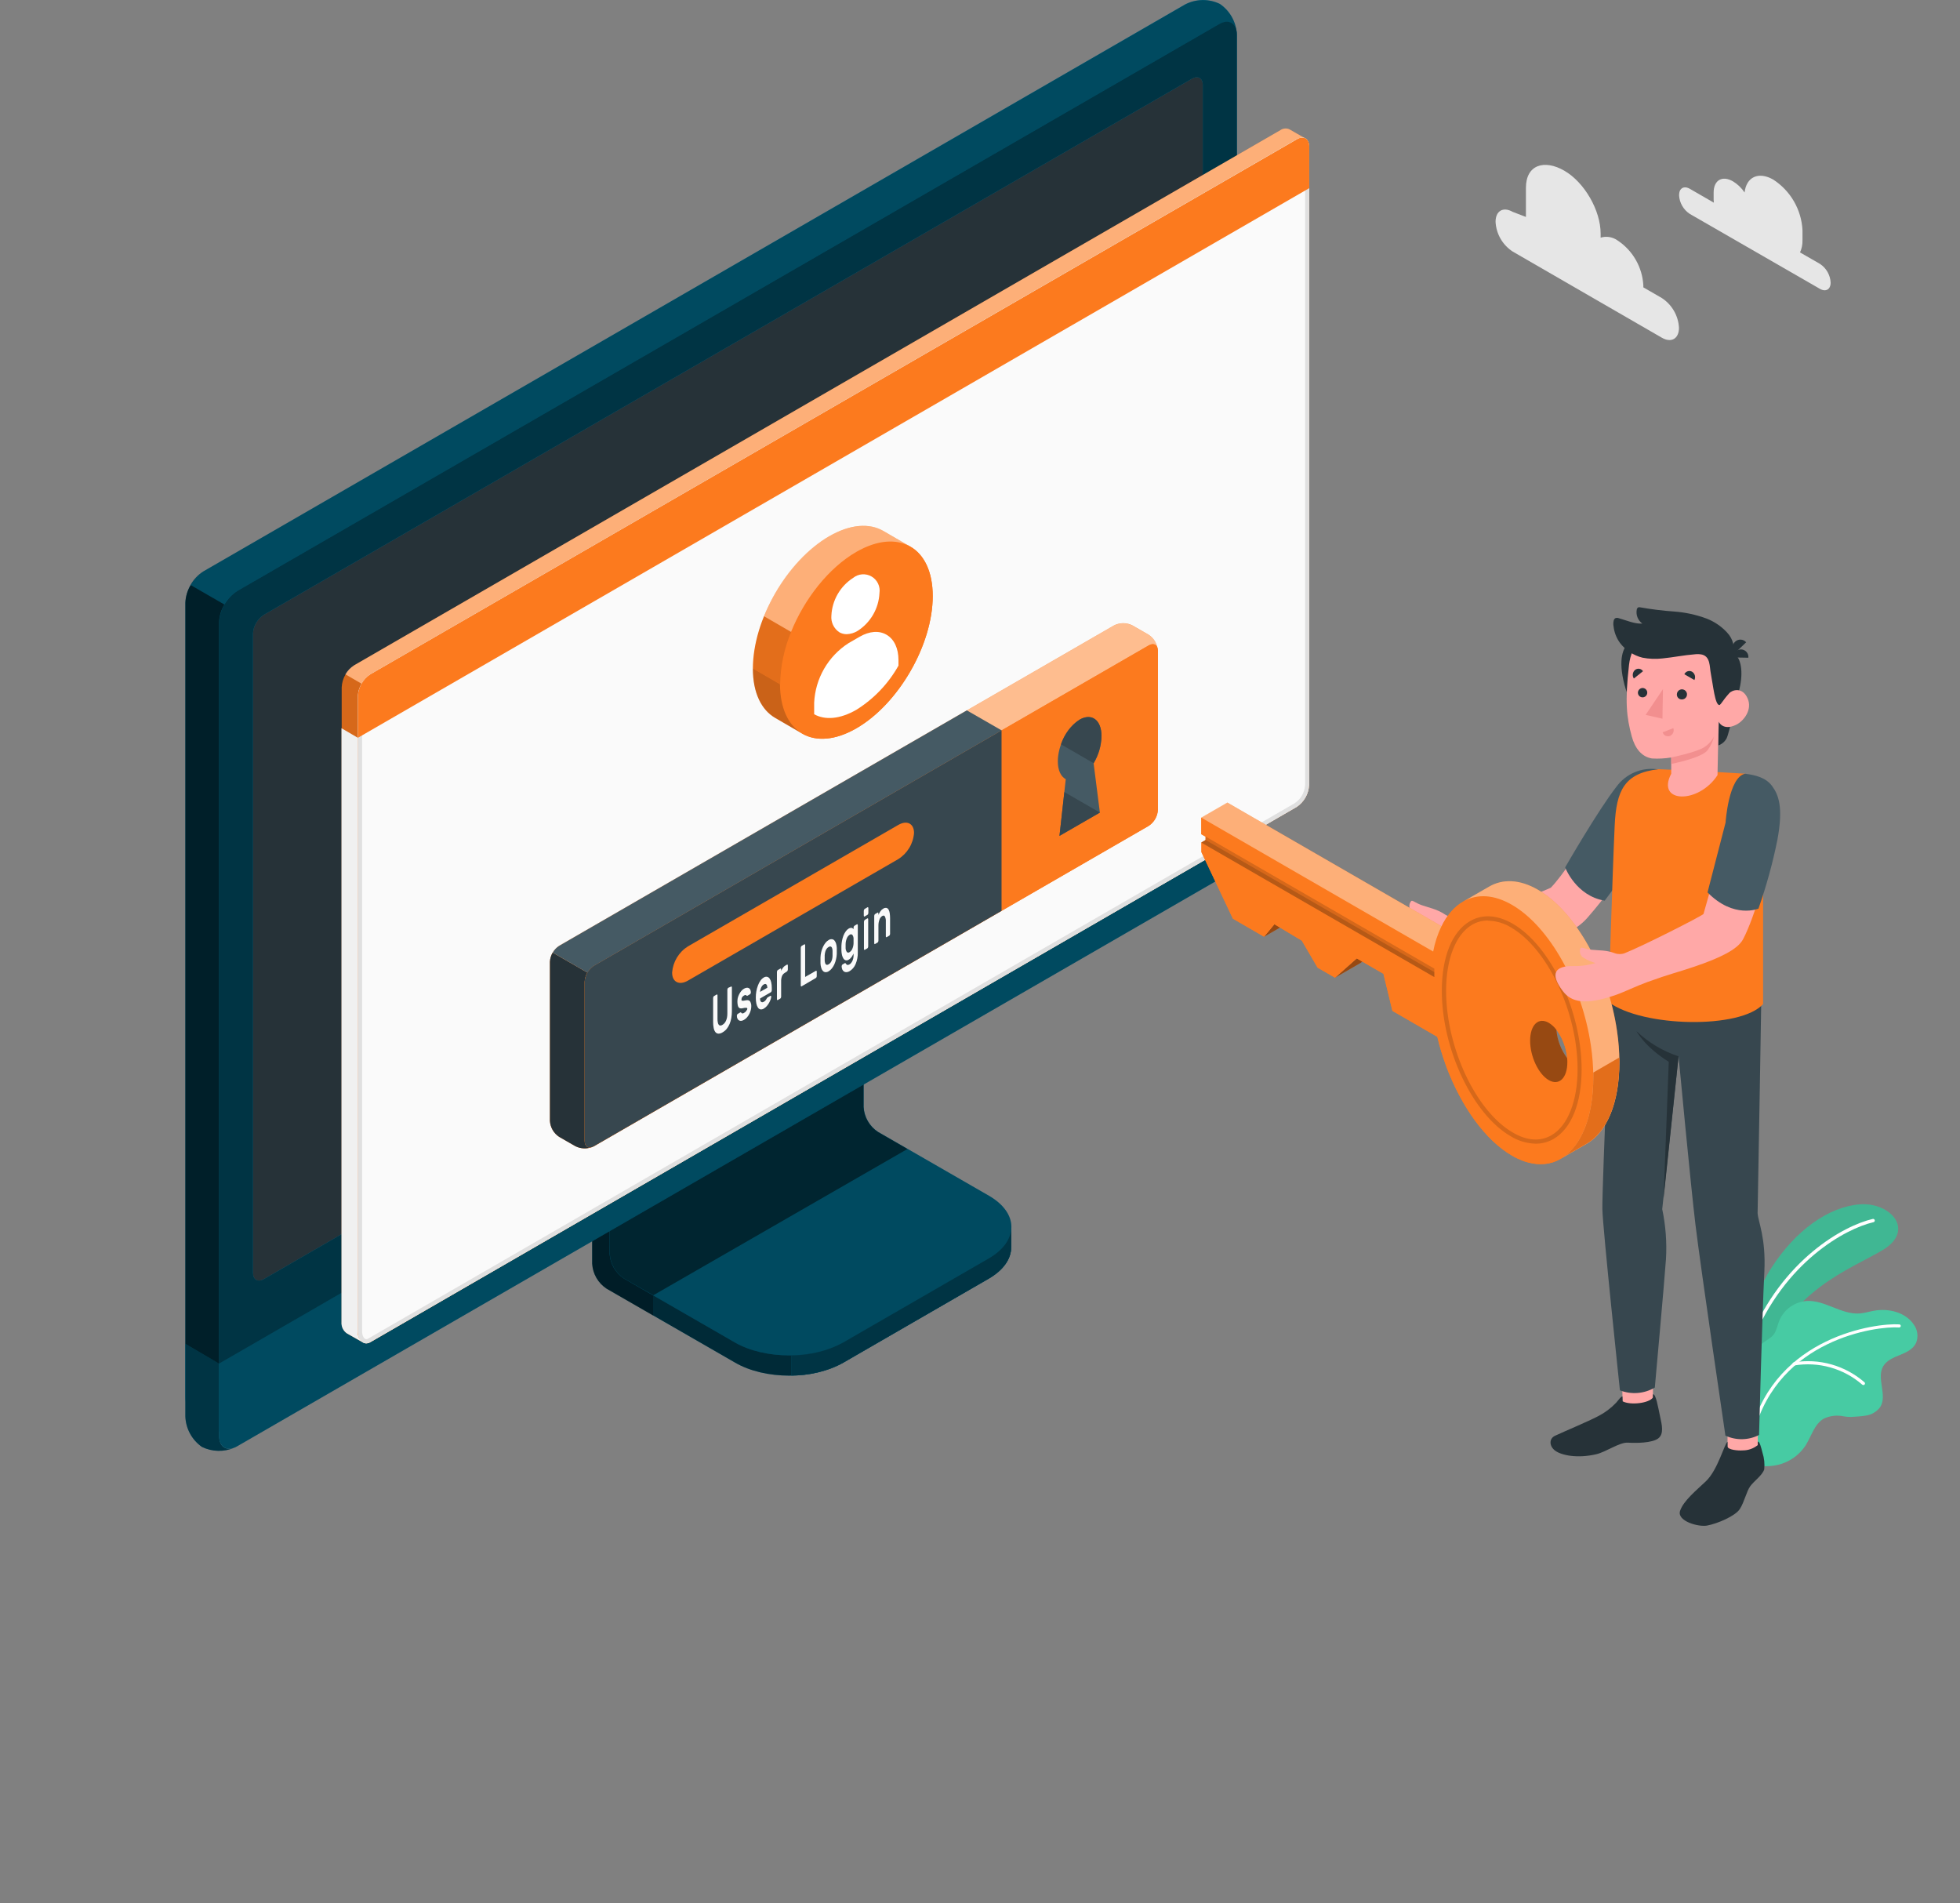 <svg width="550" height="534" viewBox="0 0 550 534" fill="none" xmlns="http://www.w3.org/2000/svg">
<rect x="0" y="0" width="550" height="534" fill="#808080" stroke="none"/>
<path d="M236.658 382.333L277.439 358.756C281.641 356.329 283.742 353.154 283.742 349.967C283.742 346.781 283.742 344.295 283.742 344.295L241.444 320.438C240.262 319.674 239.278 318.641 238.572 317.424C237.866 316.207 237.458 314.84 237.382 313.435V263.141L166.184 304.296V354.566C166.266 355.97 166.676 357.335 167.381 358.551C168.087 359.767 169.068 360.801 170.245 361.569L206.241 382.298C214.622 387.189 228.254 387.189 236.658 382.333Z" fill="#006989"/>
<g opacity="0.6">
<path d="M236.658 382.333L277.439 358.756C281.641 356.329 283.742 353.154 283.742 349.967C283.742 346.781 283.742 344.295 283.742 344.295L241.444 320.438C240.262 319.674 239.278 318.641 238.572 317.424C237.866 316.207 237.458 314.84 237.382 313.435V263.141L166.184 304.296V354.566C166.266 355.97 166.676 357.335 167.381 358.551C168.087 359.767 169.068 360.801 170.245 361.569L206.241 382.298C214.622 387.189 228.254 387.189 236.658 382.333Z" fill="black"/>
</g>
<path opacity="0.3" d="M183.259 363.472V369.121L170.21 361.593C169.033 360.825 168.053 359.791 167.349 358.575C166.645 357.358 166.238 355.993 166.16 354.589V304.296L179.723 296.464C180.003 299.907 180.306 303.467 180.598 306.968L171.062 312.454V351.73C171.138 353.135 171.545 354.502 172.251 355.72C172.957 356.937 173.942 357.97 175.124 358.733L183.259 363.472Z" fill="black"/>
<path d="M171.062 351.742C171.143 353.146 171.552 354.511 172.258 355.728C172.963 356.944 173.945 357.978 175.124 358.745L206.195 376.649C214.598 381.493 228.231 381.505 236.647 376.649L277.498 353.072C285.913 348.217 285.913 340.35 277.498 335.494L246.404 317.59C245.228 316.821 244.249 315.787 243.545 314.57C242.842 313.354 242.434 311.99 242.354 310.587V271.299L171.156 312.454L171.062 351.742Z" fill="#006989"/>
<path opacity="0.3" d="M171.062 351.742C171.143 353.146 171.552 354.511 172.258 355.728C172.963 356.944 173.945 357.978 175.124 358.745L206.195 376.649C214.598 381.493 228.231 381.505 236.647 376.649L277.498 353.072C285.913 348.217 285.913 340.35 277.498 335.494L246.404 317.59C245.228 316.821 244.249 315.787 243.545 314.57C242.842 313.354 242.434 311.99 242.354 310.587V271.299L171.156 312.454L171.062 351.742Z" fill="black"/>
<path opacity="0.5" d="M254.633 322.387L246.357 317.613C245.181 316.844 244.202 315.81 243.498 314.594C242.795 313.377 242.387 312.013 242.307 310.61V271.299L171.109 312.454V351.742C171.189 353.146 171.599 354.511 172.304 355.728C173.01 356.944 173.992 357.978 175.171 358.745L183.341 363.413L254.633 322.387Z" fill="black"/>
<path d="M283.753 344.307V349.979C283.753 353.166 281.641 356.329 277.451 358.768L236.599 382.333C232.129 384.72 227.136 385.959 222.068 385.94V380.291C227.136 380.31 232.129 379.071 236.599 376.684L277.451 353.095C281.641 350.679 283.753 347.493 283.753 344.307Z" fill="#006989"/>
<path opacity="0.5" d="M283.753 344.307V349.979C283.753 353.166 281.641 356.329 277.451 358.768L236.599 382.333C232.129 384.72 227.136 385.959 222.068 385.94V380.291C227.136 380.31 232.129 379.071 236.599 376.684L277.451 353.095C281.641 350.679 283.753 347.493 283.753 344.307Z" fill="black"/>
<path d="M56.678 400.565C58.218 401.308 59.91 401.68 61.619 401.649C63.328 401.619 65.006 401.187 66.518 400.39L341.973 241.361C343.45 240.398 344.679 239.1 345.561 237.573C346.444 236.046 346.954 234.333 347.05 232.572V9.734C346.998 8.021 346.541 6.344 345.717 4.841C344.894 3.338 343.727 2.051 342.312 1.085C340.774 0.34 339.083 -0.03 337.375 0.002C335.668 0.034 333.992 0.469 332.484 1.271L57.029 160.347C55.557 161.316 54.335 162.62 53.463 164.151C52.59 165.683 52.093 167.399 52.01 169.159V391.963C52.062 393.662 52.511 395.325 53.322 396.818C54.133 398.312 55.282 399.595 56.678 400.565Z" fill="#006989"/>
<path d="M66.553 400.378L342.008 241.349C343.487 240.388 344.718 239.091 345.6 237.564C346.482 236.036 346.991 234.322 347.085 232.561V9.734C347.085 6.5 344.809 5.182 342.008 6.804L66.553 165.833C65.075 166.795 63.845 168.093 62.963 169.62C62.081 171.147 61.571 172.861 61.476 174.622V397.448C61.476 400.682 63.752 402 66.553 400.378Z" fill="#006989"/>
<path opacity="0.5" d="M66.553 400.378L342.008 241.349C343.487 240.388 344.718 239.091 345.6 237.564C346.482 236.036 346.991 234.322 347.085 232.561V9.734C347.085 6.5 344.809 5.182 342.008 6.804L66.553 165.833C65.075 166.795 63.845 168.093 62.963 169.62C62.081 171.147 61.571 172.861 61.476 174.622V397.448C61.476 400.682 63.752 402 66.553 400.378Z" fill="black"/>
<path d="M65.806 406.167C64.361 406.798 62.797 407.108 61.222 407.075C59.646 407.043 58.096 406.67 56.678 405.981C55.279 405.009 54.128 403.722 53.317 402.224C52.506 400.726 52.058 399.058 52.01 397.355V377.069L61.522 382.579V402.864C61.464 405.817 63.343 407.159 65.806 406.167Z" fill="#006989"/>
<path opacity="0.5" d="M65.806 406.167C64.361 406.798 62.797 407.108 61.222 407.075C59.646 407.043 58.096 406.67 56.678 405.981C55.279 405.009 54.128 403.722 53.317 402.224C52.506 400.726 52.058 399.058 52.01 397.355V377.069L61.522 382.579V402.864C61.464 405.817 63.343 407.159 65.806 406.167Z" fill="black"/>
<path d="M61.464 382.579V402.864C61.464 406.097 63.798 407.404 66.541 405.794L341.996 246.765C343.467 245.806 344.693 244.516 345.574 242.998C346.456 241.479 346.97 239.776 347.074 238.023V217.644L61.464 382.579Z" fill="#006989"/>
<path opacity="0.3" d="M61.476 382.532V402.864C61.476 406.097 63.81 407.404 66.553 405.794L342.008 246.765C343.477 245.805 344.7 244.514 345.58 242.996C346.459 241.478 346.971 239.775 347.074 238.023V217.644L61.476 382.532Z" fill="black"/>
<path d="M70.988 357.076V177.785C71.043 176.728 71.346 175.7 71.873 174.783C72.401 173.866 73.137 173.087 74.023 172.509L334.468 22.094C336.149 21.125 337.515 21.907 337.515 23.845V203.229C337.458 204.286 337.153 205.315 336.623 206.232C336.094 207.149 335.355 207.927 334.468 208.505L74.035 358.885C72.354 359.853 70.988 359.06 70.988 357.076Z" fill="#006989"/>
<path d="M70.988 357.076V177.785C71.043 176.728 71.346 175.7 71.873 174.783C72.401 173.866 73.137 173.087 74.023 172.509L334.468 22.094C336.149 21.125 337.515 21.907 337.515 23.845V203.229C337.458 204.286 337.153 205.315 336.623 206.232C336.094 207.149 335.355 207.927 334.468 208.505L74.035 358.885C72.354 359.853 70.988 359.06 70.988 357.076Z" fill="#263238"/>
<path d="M204.268 306.572C202.882 307.473 201.728 308.69 200.901 310.121C200.073 311.553 199.595 313.16 199.506 314.812C199.506 317.847 201.642 319.084 204.268 317.566C205.656 316.664 206.811 315.445 207.639 314.011C208.466 312.577 208.943 310.968 209.031 309.314C209.031 306.28 206.895 305.054 204.268 306.572Z" fill="#006989"/>
<path opacity="0.7" d="M62.97 169.603C62.065 171.123 61.548 172.843 61.464 174.61V382.579L52.01 377.069V169.159C52.071 167.386 52.585 165.658 53.504 164.14L62.97 169.603Z" fill="black"/>
<path opacity="0.3" d="M347.027 8.893C346.665 6.279 344.552 5.392 341.996 6.804L66.541 165.833C65.048 166.767 63.815 168.064 62.958 169.603L53.434 164.105C54.296 162.567 55.533 161.27 57.029 160.335L332.484 1.318C333.994 0.516 335.672 0.081 337.381 0.049C339.091 0.016 340.784 0.387 342.323 1.131C343.617 2.013 344.707 3.162 345.518 4.501C346.33 5.84 346.844 7.338 347.027 8.893Z" fill="black"/>
<path d="M361.885 36.322C361.476 36.117 361.018 36.027 360.562 36.062C360.105 36.097 359.667 36.255 359.294 36.52L99.385 186.667C98.36 187.345 97.508 188.256 96.9 189.324C96.292 190.393 95.944 191.59 95.884 192.818V371.012C95.847 371.613 95.967 372.214 96.231 372.756C96.494 373.298 96.894 373.762 97.389 374.105C97.961 374.42 101.019 376.194 101.93 376.684C102.252 376.848 102.612 376.924 102.973 376.903C103.334 376.883 103.683 376.767 103.984 376.568L363.834 226.421C364.86 225.743 365.711 224.832 366.319 223.764C366.928 222.695 367.276 221.498 367.336 220.27V41.154C367.388 40.702 367.313 40.243 367.119 39.831C366.925 39.419 366.62 39.068 366.238 38.82C365.655 38.435 362.538 36.707 361.885 36.322Z" fill="#FC7A1E"/>
<path d="M103.926 189.188L363.846 39.1C365.807 37.933 367.347 38.89 367.347 41.154V220.27C367.288 221.498 366.939 222.695 366.331 223.764C365.723 224.832 364.871 225.743 363.846 226.421L103.926 376.568C101.965 377.735 100.424 375.856 100.424 373.591V195.339C100.486 194.111 100.835 192.915 101.443 191.847C102.051 190.778 102.902 189.868 103.926 189.188Z" fill="#FAFAFA"/>
<path d="M365.433 39.777C366.122 39.777 366.227 40.641 366.227 41.154V220.27C366.164 221.298 365.862 222.298 365.346 223.19C364.829 224.081 364.112 224.84 363.251 225.406L103.366 375.552C103.191 375.665 102.99 375.73 102.782 375.739C102.128 375.739 101.615 374.735 101.615 373.591V195.339C101.671 194.311 101.964 193.31 102.47 192.413C102.976 191.516 103.682 190.748 104.533 190.168L364.429 40.104C364.73 39.91 365.076 39.797 365.433 39.777ZM365.433 38.61C364.871 38.634 364.324 38.803 363.846 39.1L103.926 189.188C102.902 189.868 102.051 190.778 101.443 191.847C100.835 192.915 100.486 194.111 100.424 195.339V373.591C100.424 375.389 101.428 376.906 102.759 376.906C103.171 376.898 103.574 376.781 103.926 376.568L363.834 226.421C364.86 225.743 365.711 224.832 366.319 223.764C366.928 222.695 367.276 221.498 367.336 220.27V41.154C367.336 39.543 366.542 38.61 365.375 38.61H365.433Z" fill="#E0E0E0"/>
<path d="M97.32 374.105C97.705 374.303 100.471 375.879 101.685 376.579C101.249 376.218 100.904 375.759 100.677 375.24C100.45 374.722 100.347 374.157 100.378 373.591V206.976L95.826 204.315V371.012C95.788 371.612 95.906 372.212 96.167 372.754C96.429 373.296 96.826 373.761 97.32 374.105Z" fill="#F0F0F0"/>
<path d="M367.394 41.119C367.394 38.878 365.795 37.968 363.893 39.1L103.926 189.188C102.902 189.868 102.051 190.778 101.443 191.847C100.835 192.915 100.486 194.111 100.424 195.339V207.011L367.394 52.791V41.119Z" fill="#FC7A1E"/>
<g opacity="0.4">
<path d="M363.846 39.1L103.926 189.176C102.883 189.834 102.023 190.746 101.428 191.826L96.911 189.2C97.505 188.157 98.357 187.285 99.386 186.667L359.294 36.52C359.666 36.253 360.104 36.093 360.56 36.056C361.017 36.019 361.475 36.107 361.885 36.31C362.515 36.707 365.468 38.376 366.227 38.785C365.834 38.639 365.412 38.592 364.997 38.647C364.582 38.702 364.187 38.857 363.846 39.1Z" fill="white"/>
</g>
<path opacity="0.15" d="M95.826 204.326V192.76C95.874 191.499 96.248 190.272 96.911 189.2L101.44 191.814C100.786 192.868 100.42 194.076 100.378 195.316V206.988L95.826 204.326Z" fill="black"/>
<path d="M312.584 175.485L156.916 265.358C156.159 265.85 155.529 266.513 155.077 267.293C154.624 268.074 154.363 268.951 154.313 269.852V314.485C154.363 315.386 154.624 316.263 155.077 317.044C155.529 317.825 156.159 318.488 156.916 318.979L161.457 321.593C162.264 322.001 163.155 322.214 164.059 322.214C164.964 322.214 165.855 322.001 166.662 321.593L322.306 231.72C323.063 231.226 323.694 230.561 324.146 229.778C324.598 228.996 324.859 228.117 324.909 227.215V182.57C324.86 181.669 324.598 180.792 324.146 180.011C323.693 179.231 323.063 178.568 322.306 178.076L317.754 175.462C316.951 175.06 316.064 174.853 315.166 174.857C314.268 174.861 313.383 175.076 312.584 175.485Z" fill="#FC7A1E"/>
<path opacity="0.5" d="M324.909 182.173C324.722 180.831 323.636 180.341 322.329 181.099L166.662 270.973C165.894 271.45 165.263 272.117 164.829 272.91L155.083 267.284C155.52 266.504 156.146 265.845 156.904 265.37L312.583 175.497C313.388 175.088 314.278 174.875 315.18 174.875C316.083 174.875 316.973 175.088 317.777 175.497L322.329 178.111C323.023 178.566 323.612 179.164 324.057 179.864C324.502 180.565 324.792 181.352 324.909 182.173Z" fill="white"/>
<path d="M166.219 321.815C165.457 322.115 164.64 322.252 163.821 322.216C163.003 322.179 162.201 321.971 161.468 321.605L156.916 318.99C156.161 318.498 155.531 317.834 155.079 317.054C154.627 316.273 154.365 315.397 154.313 314.497V269.864C154.349 268.953 154.614 268.065 155.084 267.284L164.83 272.91C164.356 273.681 164.091 274.562 164.059 275.466V320.111C164.059 321.593 164.993 322.282 166.219 321.815Z" fill="#263238"/>
<path d="M166.662 270.973L322.329 181.099C323.765 180.271 324.932 180.936 324.932 182.593V227.238C324.883 228.141 324.621 229.019 324.169 229.802C323.717 230.585 323.086 231.25 322.329 231.743L166.685 321.617C165.25 322.445 164.083 321.768 164.083 320.111V275.478C164.129 274.577 164.387 273.7 164.835 272.918C165.283 272.135 165.909 271.469 166.662 270.973Z" fill="#FC7A1E"/>
<path d="M271.312 199.319L156.928 265.37C156.17 265.845 155.544 266.504 155.107 267.284L164.853 272.91C165.286 272.117 165.918 271.449 166.685 270.972L281.069 204.933L271.312 199.319Z" fill="#455A64"/>
<path d="M281.046 204.933L166.662 270.972C165.905 271.466 165.274 272.131 164.822 272.914C164.37 273.697 164.109 274.575 164.059 275.478V320.099C164.059 321.757 165.226 322.434 166.662 321.605L281.046 255.566V204.933Z" fill="#37474F"/>
<path d="M193.04 265.533L252.065 231.463C254.504 230.051 256.488 231.055 256.488 233.704C256.379 235.192 255.921 236.634 255.15 237.911C254.379 239.189 253.318 240.267 252.053 241.058L193.04 275.139C190.601 276.552 188.605 275.548 188.605 272.898C188.715 271.409 189.174 269.966 189.944 268.687C190.715 267.408 191.775 266.327 193.04 265.533Z" fill="#FC7A1E"/>
<path d="M205.132 276.82C205.143 276.808 205.157 276.798 205.172 276.791C205.187 276.784 205.203 276.781 205.22 276.781C205.236 276.781 205.253 276.784 205.268 276.791C205.283 276.798 205.296 276.808 205.307 276.82C205.359 276.899 205.384 276.994 205.377 277.089V283.73C205.378 284.371 205.323 285.012 205.214 285.644C205.117 286.222 204.953 286.786 204.724 287.325C204.514 287.818 204.24 288.282 203.907 288.702C203.578 289.092 203.183 289.42 202.739 289.671C202.392 289.897 201.987 290.019 201.572 290.021C201.414 290.008 201.26 289.964 201.119 289.889C200.979 289.815 200.855 289.713 200.755 289.589C200.499 289.246 200.331 288.845 200.265 288.422C200.153 287.857 200.102 287.282 200.113 286.706V280.053C200.113 279.937 200.137 279.821 200.183 279.715C200.212 279.618 200.274 279.536 200.358 279.481L201.094 279.049C201.117 279.027 201.149 279.015 201.181 279.015C201.214 279.015 201.245 279.027 201.269 279.049C201.323 279.128 201.347 279.223 201.339 279.318V285.877C201.33 286.238 201.365 286.599 201.444 286.951C201.476 287.177 201.573 287.388 201.724 287.558C201.776 287.621 201.843 287.67 201.918 287.703C201.993 287.735 202.074 287.75 202.156 287.745C202.355 287.732 202.548 287.667 202.716 287.558C202.924 287.434 203.112 287.281 203.276 287.103C203.458 286.893 203.608 286.657 203.72 286.403C203.851 286.103 203.949 285.79 204.012 285.469C204.08 285.084 204.111 284.693 204.105 284.302V277.73C204.109 277.613 204.136 277.498 204.187 277.392C204.215 277.296 204.277 277.213 204.362 277.159L205.132 276.82Z" fill="#FAFAFA"/>
<path d="M209.708 283.1C209.714 283.014 209.693 282.928 209.649 282.854C209.621 282.824 209.587 282.801 209.548 282.787C209.51 282.772 209.468 282.768 209.427 282.773C209.284 282.753 209.139 282.753 208.996 282.773L208.319 282.901C208.1 282.955 207.872 282.955 207.653 282.901C207.482 282.846 207.334 282.735 207.233 282.586C207.119 282.396 207.044 282.186 207.011 281.967C206.897 281.342 206.897 280.702 207.011 280.077C207.099 279.718 207.224 279.37 207.385 279.038C207.545 278.706 207.74 278.393 207.968 278.104C208.189 277.828 208.458 277.595 208.762 277.415C209.008 277.266 209.282 277.17 209.567 277.135C209.775 277.114 209.983 277.159 210.163 277.264C210.334 277.368 210.469 277.523 210.548 277.707C210.642 277.925 210.694 278.159 210.7 278.396C210.712 278.513 210.687 278.631 210.63 278.734C210.601 278.831 210.539 278.913 210.455 278.968L209.754 279.376C209.722 279.395 209.686 279.404 209.649 279.404C209.612 279.404 209.576 279.395 209.544 279.376L209.392 279.259C209.332 279.212 209.259 279.183 209.182 279.178C209.032 279.195 208.888 279.247 208.762 279.33C208.579 279.44 208.417 279.582 208.284 279.75C208.142 279.933 208.068 280.16 208.074 280.392C208.057 280.48 208.057 280.571 208.074 280.66C208.096 280.693 208.125 280.721 208.16 280.741C208.194 280.761 208.232 280.773 208.272 280.777C208.399 280.798 208.53 280.798 208.657 280.777L209.311 280.66C209.859 280.555 210.233 280.66 210.478 280.964C210.735 281.396 210.854 281.897 210.816 282.399C210.813 282.746 210.766 283.091 210.676 283.426C210.584 283.79 210.451 284.143 210.279 284.477C210.108 284.822 209.892 285.144 209.638 285.434C209.396 285.718 209.108 285.958 208.785 286.146C208.529 286.31 208.237 286.41 207.933 286.438C207.714 286.445 207.498 286.384 207.315 286.263C207.135 286.139 206.996 285.964 206.918 285.761C206.824 285.539 206.776 285.301 206.778 285.06C206.767 284.939 206.791 284.818 206.848 284.71C206.877 284.614 206.939 284.531 207.023 284.477L207.723 284.068C207.817 284.068 207.887 284.01 207.933 284.068L208.085 284.232C208.116 284.266 208.154 284.295 208.196 284.315C208.238 284.335 208.284 284.346 208.33 284.348C208.495 284.349 208.655 284.296 208.785 284.197C208.996 284.077 209.186 283.923 209.346 283.741C209.425 283.645 209.492 283.539 209.544 283.426C209.627 283.334 209.683 283.221 209.708 283.1Z" fill="#FAFAFA"/>
<path d="M212.089 279.936C212.087 279.33 212.137 278.725 212.24 278.127C212.338 277.565 212.49 277.014 212.696 276.482C212.867 276.005 213.103 275.553 213.396 275.139C213.641 274.784 213.959 274.485 214.33 274.264C214.6 274.082 214.93 274.011 215.252 274.066C215.537 274.132 215.787 274.302 215.952 274.544C216.172 274.861 216.326 275.218 216.407 275.595C216.519 276.085 216.574 276.586 216.571 277.089V277.812C216.574 277.934 216.546 278.055 216.489 278.162C216.46 278.259 216.398 278.341 216.314 278.396L213.279 280.158C213.272 280.364 213.3 280.569 213.361 280.765C213.406 280.897 213.487 281.014 213.594 281.104C213.69 281.18 213.811 281.217 213.933 281.209C214.074 281.192 214.209 281.144 214.33 281.069C214.506 280.973 214.664 280.846 214.797 280.695C214.916 280.561 215.018 280.412 215.1 280.252C215.15 280.159 215.204 280.07 215.263 279.983C215.314 279.924 215.373 279.873 215.439 279.831L216.162 279.411C216.187 279.391 216.218 279.381 216.25 279.381C216.282 279.381 216.312 279.391 216.337 279.411C216.368 279.448 216.39 279.491 216.402 279.538C216.414 279.584 216.416 279.633 216.407 279.68C216.395 279.907 216.347 280.132 216.267 280.345C216.167 280.669 216.034 280.982 215.87 281.279C215.688 281.62 215.469 281.941 215.217 282.236C214.966 282.537 214.666 282.793 214.33 282.994C214.054 283.175 213.724 283.254 213.396 283.216C213.109 283.147 212.859 282.972 212.696 282.726C212.466 282.372 212.311 281.975 212.24 281.559C212.134 281.025 212.084 280.481 212.089 279.936ZM214.33 276.213C214.15 276.31 213.995 276.445 213.875 276.61C213.745 276.773 213.639 276.954 213.559 277.147C213.478 277.34 213.411 277.539 213.361 277.742C213.32 277.927 213.293 278.114 213.279 278.302L215.334 277.135C215.322 276.974 215.298 276.814 215.263 276.657C215.246 276.516 215.189 276.382 215.1 276.271C215.065 276.221 215.02 276.178 214.968 276.146C214.916 276.114 214.857 276.093 214.797 276.085C214.631 276.071 214.465 276.116 214.33 276.213Z" fill="#FAFAFA"/>
<path d="M220.236 272.957C219.882 273.159 219.604 273.47 219.442 273.844C219.261 274.336 219.177 274.86 219.197 275.384V279.598C219.199 279.718 219.175 279.838 219.127 279.948C219.098 280.044 219.036 280.127 218.952 280.182L218.263 280.578C218.252 280.591 218.239 280.601 218.224 280.608C218.209 280.614 218.192 280.618 218.176 280.618C218.159 280.618 218.143 280.614 218.128 280.608C218.113 280.601 218.099 280.591 218.088 280.578C218.036 280.499 218.011 280.405 218.018 280.31V272.758C218.019 272.638 218.043 272.519 218.088 272.408C218.121 272.314 218.182 272.232 218.263 272.175L218.952 271.778C218.976 271.756 219.007 271.743 219.039 271.743C219.072 271.743 219.103 271.756 219.127 271.778C219.181 271.852 219.206 271.943 219.197 272.035V272.408C219.336 272.095 219.508 271.798 219.711 271.521C219.895 271.265 220.134 271.054 220.411 270.902L220.831 270.657C220.853 270.636 220.882 270.624 220.913 270.624C220.943 270.624 220.973 270.636 220.995 270.657C221.051 270.735 221.08 270.83 221.076 270.926V271.988C221.074 272.109 221.046 272.229 220.995 272.338C220.965 272.431 220.908 272.512 220.831 272.572L220.236 272.957Z" fill="#FAFAFA"/>
<path d="M228.943 272.396C228.954 272.384 228.968 272.374 228.983 272.367C228.998 272.36 229.014 272.357 229.031 272.357C229.047 272.357 229.064 272.36 229.079 272.367C229.094 272.374 229.107 272.384 229.118 272.396C229.17 272.476 229.195 272.57 229.188 272.665V273.832C229.188 273.952 229.164 274.071 229.118 274.182C229.078 274.269 229.018 274.345 228.943 274.404L224.951 276.738C224.928 276.761 224.896 276.773 224.864 276.773C224.831 276.773 224.8 276.761 224.776 276.738C224.724 276.663 224.699 276.573 224.706 276.482V265.977C224.707 265.857 224.731 265.738 224.776 265.627C224.809 265.536 224.87 265.458 224.951 265.405L225.687 264.973C225.71 264.951 225.742 264.939 225.774 264.939C225.807 264.939 225.838 264.951 225.862 264.973C225.914 265.048 225.939 265.139 225.932 265.23V274.112L228.943 272.396Z" fill="#FAFAFA"/>
<path d="M232.526 263.759C232.789 263.577 233.106 263.491 233.425 263.514C233.698 263.536 233.953 263.661 234.137 263.864C234.354 264.114 234.514 264.409 234.604 264.728C234.728 265.141 234.799 265.569 234.814 266C234.814 266.094 234.814 266.222 234.814 266.374V267.273C234.814 267.413 234.814 267.541 234.814 267.646C234.791 268.153 234.72 268.657 234.604 269.152C234.496 269.633 234.339 270.102 234.137 270.552C233.952 270.971 233.712 271.363 233.425 271.72C233.179 272.042 232.874 272.315 232.526 272.525C232.256 272.7 231.937 272.786 231.616 272.77C231.346 272.747 231.096 272.621 230.915 272.42C230.691 272.179 230.531 271.886 230.448 271.568C230.324 271.155 230.253 270.727 230.238 270.296C230.238 270.202 230.238 270.085 230.238 269.934V269.035C230.238 268.883 230.238 268.755 230.238 268.661C230.252 268.15 230.318 267.642 230.437 267.144C230.55 266.659 230.711 266.186 230.915 265.732C231.101 265.316 231.336 264.924 231.616 264.565C231.863 264.239 232.172 263.965 232.526 263.759ZM233.623 266.771C233.623 266.512 233.579 266.256 233.495 266.012C233.451 265.863 233.361 265.732 233.238 265.638C233.138 265.572 233.018 265.543 232.899 265.557C232.766 265.582 232.639 265.633 232.526 265.709C232.389 265.784 232.263 265.878 232.152 265.989C232.019 266.128 231.905 266.285 231.814 266.455C231.697 266.668 231.61 266.896 231.557 267.132C231.481 267.431 231.434 267.736 231.417 268.043C231.417 268.136 231.417 268.241 231.417 268.37V269.198C231.417 269.327 231.417 269.432 231.417 269.502C231.428 269.76 231.475 270.015 231.557 270.261C231.6 270.41 231.69 270.541 231.814 270.634C231.863 270.668 231.918 270.692 231.976 270.704C232.034 270.716 232.094 270.716 232.152 270.704C232.285 270.682 232.412 270.634 232.526 270.564C232.661 270.486 232.787 270.392 232.899 270.284C233.03 270.142 233.143 269.985 233.238 269.817C233.35 269.602 233.436 269.375 233.495 269.14C233.571 268.842 233.614 268.537 233.623 268.23C233.63 268.121 233.63 268.012 233.623 267.903V267.086C233.63 266.981 233.63 266.876 233.623 266.771Z" fill="#FAFAFA"/>
<path d="M238.385 270.587C238.535 270.496 238.669 270.382 238.782 270.249C238.923 270.084 239.044 269.904 239.144 269.712C239.26 269.477 239.35 269.231 239.413 268.977C239.484 268.69 239.52 268.396 239.518 268.101V267.506C239.518 267.623 239.401 267.763 239.319 267.926C239.239 268.097 239.145 268.261 239.039 268.416C238.917 268.581 238.785 268.736 238.642 268.883C238.496 269.037 238.326 269.167 238.14 269.268C238.02 269.35 237.885 269.407 237.743 269.435C237.6 269.463 237.454 269.462 237.312 269.432C237.052 269.351 236.829 269.181 236.681 268.953C236.491 268.652 236.353 268.32 236.273 267.973C236.173 267.532 236.119 267.082 236.109 266.631C236.109 266.479 236.109 266.292 236.109 266.07C236.109 265.849 236.109 265.662 236.109 265.498C236.124 264.985 236.179 264.474 236.273 263.969C236.369 263.473 236.505 262.985 236.681 262.51C236.846 262.099 237.058 261.707 237.312 261.343C237.527 261.022 237.81 260.751 238.14 260.55C238.296 260.456 238.465 260.389 238.642 260.351C238.773 260.327 238.908 260.327 239.039 260.351C239.143 260.38 239.238 260.432 239.319 260.503C239.394 260.56 239.46 260.627 239.518 260.701V260.328C239.518 260.208 239.542 260.089 239.588 259.978C239.62 259.887 239.682 259.809 239.763 259.756L240.451 259.347C240.475 259.325 240.506 259.313 240.539 259.313C240.571 259.313 240.603 259.325 240.626 259.347C240.683 259.425 240.711 259.52 240.708 259.616V267.202C240.74 268.339 240.529 269.469 240.089 270.517C239.745 271.342 239.148 272.036 238.385 272.502C238.125 272.663 237.828 272.756 237.522 272.77C237.28 272.785 237.039 272.723 236.833 272.595C236.636 272.447 236.476 272.255 236.366 272.035C236.252 271.769 236.189 271.484 236.179 271.194C236.169 271.073 236.193 270.952 236.249 270.844C236.278 270.748 236.34 270.665 236.425 270.611L237.043 270.26C237.057 270.245 237.074 270.233 237.094 270.225C237.113 270.217 237.133 270.212 237.154 270.212C237.175 270.212 237.195 270.217 237.214 270.225C237.234 270.233 237.251 270.245 237.265 270.26C237.322 270.321 237.373 270.388 237.417 270.459C237.488 270.584 237.605 270.676 237.743 270.716C237.884 270.821 238.094 270.704 238.385 270.587ZM237.288 264.926C237.288 265.238 237.288 265.541 237.288 265.837C237.255 266.303 237.387 266.766 237.662 267.144C237.766 267.234 237.898 267.283 238.035 267.283C238.172 267.283 238.305 267.234 238.409 267.144C238.747 266.924 239.012 266.607 239.167 266.234C239.38 265.747 239.499 265.224 239.518 264.693C239.518 264.518 239.518 264.308 239.518 264.063C239.518 263.818 239.518 263.608 239.518 263.456C239.541 263.038 239.417 262.625 239.167 262.289C239.064 262.193 238.929 262.141 238.788 262.141C238.648 262.141 238.512 262.193 238.409 262.289C238.077 262.508 237.817 262.821 237.662 263.187C237.422 263.736 237.295 264.328 237.288 264.926Z" fill="#FAFAFA"/>
<path d="M243.428 254.562C243.451 254.543 243.48 254.533 243.509 254.533C243.539 254.533 243.568 254.543 243.591 254.562C243.652 254.637 243.682 254.734 243.673 254.83V256.103C243.674 256.224 243.646 256.344 243.591 256.453C243.558 256.54 243.502 256.617 243.428 256.674L242.646 257.13C242.635 257.142 242.621 257.152 242.606 257.159C242.591 257.166 242.575 257.169 242.558 257.169C242.542 257.169 242.525 257.166 242.51 257.159C242.495 257.152 242.482 257.142 242.471 257.13C242.44 257.095 242.417 257.054 242.403 257.01C242.389 256.966 242.384 256.919 242.389 256.873V255.601C242.388 255.479 242.416 255.359 242.471 255.251C242.503 255.159 242.565 255.082 242.646 255.029L243.428 254.562ZM243.626 265.522C243.627 265.638 243.603 265.753 243.556 265.86C243.519 265.952 243.459 266.032 243.381 266.094L242.681 266.491C242.671 266.503 242.658 266.513 242.644 266.519C242.63 266.526 242.615 266.53 242.599 266.53C242.583 266.53 242.568 266.526 242.554 266.519C242.54 266.513 242.527 266.503 242.517 266.491C242.456 266.415 242.427 266.319 242.436 266.222V258.67C242.435 258.549 242.463 258.429 242.517 258.32C242.55 258.229 242.607 258.149 242.681 258.087L243.381 257.69C243.405 257.668 243.436 257.655 243.469 257.655C243.501 257.655 243.532 257.668 243.556 257.69C243.608 257.765 243.633 257.856 243.626 257.947V265.522Z" fill="#FAFAFA"/>
<path d="M249.766 261.962C249.765 262.082 249.741 262.201 249.696 262.312C249.663 262.403 249.602 262.481 249.521 262.534L248.82 262.942C248.798 262.964 248.769 262.976 248.739 262.976C248.708 262.976 248.679 262.964 248.657 262.942C248.596 262.867 248.566 262.77 248.575 262.674V258.565C248.611 258.08 248.523 257.594 248.318 257.153C248.155 256.861 247.898 256.815 247.536 257.025C247.175 257.267 246.908 257.625 246.778 258.04C246.583 258.591 246.488 259.172 246.498 259.756V263.876C246.497 263.996 246.473 264.115 246.428 264.226C246.399 264.322 246.337 264.405 246.252 264.46L245.564 264.856C245.553 264.869 245.539 264.879 245.524 264.886C245.509 264.892 245.493 264.896 245.476 264.896C245.46 264.896 245.443 264.892 245.428 264.886C245.413 264.879 245.4 264.869 245.389 264.856C245.335 264.782 245.31 264.691 245.319 264.6V257.048C245.317 256.928 245.341 256.808 245.389 256.698C245.417 256.602 245.479 256.519 245.564 256.464L246.252 256.068C246.263 256.055 246.277 256.045 246.292 256.038C246.307 256.032 246.323 256.028 246.34 256.028C246.357 256.028 246.373 256.032 246.388 256.038C246.403 256.045 246.417 256.055 246.428 256.068C246.48 256.147 246.504 256.241 246.498 256.336V256.698C246.651 256.342 246.839 256.002 247.058 255.682C247.25 255.388 247.51 255.143 247.816 254.97C248.082 254.776 248.413 254.693 248.739 254.737C248.868 254.769 248.989 254.829 249.093 254.911C249.198 254.994 249.284 255.097 249.345 255.215C249.515 255.531 249.626 255.875 249.672 256.231C249.735 256.695 249.766 257.163 249.766 257.632V261.962Z" fill="#FAFAFA"/>
<path d="M308.638 227.985L297.305 234.521L299.067 218.624C297.702 217.901 296.838 216.138 296.838 213.605C296.838 209.088 299.592 203.848 302.977 201.934C306.362 200.019 309.105 202.05 309.105 206.602C309.035 209.281 308.271 211.895 306.887 214.189L308.638 227.985Z" fill="#455A64"/>
<path d="M308.65 227.985L298.67 222.231L297.305 234.533L308.65 227.985Z" fill="#37474F"/>
<path d="M302.954 201.899C300.486 203.566 298.645 206.01 297.725 208.843L306.864 214.119C308.248 211.825 309.012 209.211 309.082 206.532C309.105 202.015 306.362 199.949 302.954 201.899Z" fill="#37474F"/>
<path d="M247.863 148.967C243.976 146.726 238.619 147.041 232.689 150.461C220.854 157.3 211.26 173.91 211.26 187.577C211.26 194.44 213.688 199.249 217.586 201.467L225.138 205.855C229.013 208.096 234.37 207.769 240.311 204.35C252.146 197.522 261.74 180.901 261.74 167.233C261.74 160.405 259.336 155.561 255.461 153.379" fill="#FC7A1E"/>
<path d="M240.3 154.861C228.464 161.701 218.87 178.321 218.87 191.978C218.87 205.634 228.464 211.189 240.3 204.35C252.135 197.51 261.741 180.901 261.729 167.233C261.717 153.566 252.123 148.033 240.3 154.861Z" fill="#FC7A1E"/>
<path d="M252.123 185.185V186.749C249.288 191.81 245.221 196.073 240.3 199.144C235.689 201.794 231.522 202.085 228.464 200.393V197.172C228.621 193.82 229.578 190.555 231.255 187.649C232.932 184.743 235.281 182.281 238.105 180.469L241.222 178.672C243.976 177.084 246.661 176.874 248.762 178.1C250.863 179.325 252.123 181.905 252.123 185.185Z" fill="#FC7A1E"/>
<path opacity="0.4" d="M247.863 148.967L255.45 153.379C251.575 151.126 246.217 151.441 240.276 154.861C232.526 159.343 225.733 168.015 221.975 177.306L214.376 172.906C218.146 163.568 224.881 154.943 232.678 150.461C238.631 147.053 243.988 146.726 247.863 148.967Z" fill="white"/>
<path opacity="0.2" d="M224.869 205.68L217.598 201.467C213.699 199.249 211.271 194.464 211.271 187.577L218.87 191.989C218.917 198.642 221.158 203.381 224.869 205.68Z" fill="black"/>
<path opacity="0.1" d="M214.4 172.906L221.998 177.306C220.051 181.957 219.005 186.936 218.917 191.978L211.318 187.566C211.412 182.528 212.457 177.554 214.4 172.906Z" fill="black"/>
<path d="M237.591 177.936C236.867 177.944 236.154 177.759 235.526 177.399C234.768 176.894 234.161 176.194 233.768 175.372C233.376 174.55 233.213 173.638 233.296 172.731C233.395 170.604 234.002 168.532 235.066 166.688C236.13 164.845 237.621 163.282 239.412 162.133C240.132 161.558 241.008 161.214 241.927 161.146C242.845 161.077 243.763 161.287 244.56 161.749C245.357 162.211 245.996 162.902 246.393 163.732C246.791 164.563 246.929 165.494 246.789 166.405C246.688 168.531 246.08 170.602 245.016 172.445C243.952 174.289 242.463 175.851 240.673 177.003C239.746 177.581 238.683 177.903 237.591 177.936Z" fill="white"/>
<path d="M248.762 178.088C246.661 176.863 243.976 177.073 241.222 178.66L238.105 180.457C235.28 182.27 232.93 184.734 231.253 187.642C229.575 190.55 228.619 193.818 228.464 197.172V200.405C231.522 202.097 235.689 201.805 240.3 199.156C245.221 196.085 249.288 191.821 252.123 186.76V185.196C252.123 181.905 250.909 179.325 248.762 178.088Z" fill="white"/>
<path d="M488.711 380.011C488.711 380.011 490.264 366.378 497.045 355.792C503.826 345.205 513.141 338.611 521.836 337.922C530.532 337.233 537.558 345.24 528.256 350.761C518.953 356.282 502.426 361.861 494.816 382.403L488.711 380.011Z" fill="#47CBA3"/>
<path opacity="0.1" d="M488.711 380.011C488.711 380.011 490.264 366.378 497.045 355.792C503.826 345.205 513.141 338.611 521.836 337.922C530.532 337.233 537.558 345.24 528.256 350.761C518.953 356.282 502.426 361.861 494.816 382.403L488.711 380.011Z" fill="black"/>
<path d="M491.267 376.462H491.174C491.06 376.416 490.968 376.326 490.92 376.212C490.872 376.098 490.871 375.97 490.917 375.856C500.091 353.271 517.552 343.828 525.512 342.007C525.572 341.993 525.634 341.992 525.695 342.002C525.755 342.012 525.813 342.034 525.865 342.066C525.917 342.099 525.962 342.141 525.998 342.191C526.034 342.241 526.059 342.298 526.073 342.357C526.087 342.417 526.088 342.479 526.078 342.54C526.068 342.6 526.046 342.658 526.014 342.71C525.981 342.762 525.939 342.807 525.889 342.843C525.839 342.878 525.782 342.904 525.723 342.918C517.926 344.715 500.803 353.983 491.781 376.217C491.736 376.311 491.66 376.386 491.567 376.43C491.474 376.475 491.368 376.486 491.267 376.462Z" fill="white"/>
<path d="M537.698 376.731C536.916 378.505 534.979 379.439 533.181 380.162C531.384 380.886 529.423 381.668 528.442 383.349C526.482 386.734 529.703 391.519 527.602 394.799C527.107 395.459 526.484 396.013 525.77 396.426C525.056 396.839 524.266 397.104 523.447 397.203C522.105 397.448 520.739 397.448 519.385 397.565C518.737 397.557 518.089 397.506 517.448 397.413C515.561 396.993 513.589 397.202 511.833 398.009C509.137 399.526 508.332 402.923 506.675 405.549C505.662 407.095 504.327 408.404 502.762 409.387C501.197 410.37 499.438 411.004 497.605 411.245C496.438 411.396 494.104 411.618 492.937 410.929C492.845 410.885 492.759 410.83 492.68 410.766C492.505 410.579 492.295 410.334 492.201 410.206C492.195 410.179 492.195 410.151 492.201 410.124C491.723 408.362 492.505 406.541 492.54 404.72V404.393C492.458 402.281 492.4 400.18 492.353 398.079C492.252 394.188 492.213 390.298 492.236 386.407C492.236 383.886 491.956 381.131 493.03 378.762C494.197 376.147 497.139 376.089 498.247 373.533C498.691 372.506 498.924 371.42 499.356 370.381C500.024 368.871 501.093 367.573 502.447 366.628C503.801 365.684 505.389 365.129 507.036 365.024C512.16 364.767 516.747 368.911 521.871 368.526C523.19 368.421 524.486 368.012 525.793 367.779C529.937 366.997 534.734 368.175 537.068 371.689C537.58 372.412 537.906 373.251 538.016 374.131C538.126 375.01 538.017 375.904 537.698 376.731Z" fill="#47CBA3"/>
<path d="M491.688 402.035C491.578 402.003 491.484 401.929 491.428 401.828C491.371 401.728 491.355 401.61 491.384 401.499C498.458 374.957 526.4 371.152 532.971 371.595C533.029 371.598 533.086 371.613 533.138 371.638C533.19 371.663 533.236 371.699 533.274 371.742C533.312 371.786 533.341 371.837 533.359 371.892C533.378 371.947 533.384 372.005 533.38 372.062C533.368 372.176 533.313 372.28 533.226 372.354C533.139 372.428 533.027 372.466 532.913 372.459C526.505 372.004 499.146 375.751 492.225 401.732C492.192 401.842 492.118 401.936 492.018 401.992C491.917 402.049 491.799 402.064 491.688 402.035Z" fill="white"/>
<path d="M522.77 388.59C522.681 388.577 522.599 388.536 522.536 388.473C519.953 386.234 516.907 384.593 513.616 383.667C510.326 382.741 506.871 382.553 503.499 383.115C503.386 383.126 503.272 383.093 503.181 383.024C503.091 382.955 503.029 382.854 503.009 382.742C502.992 382.628 503.021 382.511 503.088 382.418C503.156 382.324 503.257 382.26 503.371 382.24C506.888 381.655 510.49 381.855 513.921 382.825C517.351 383.796 520.524 385.513 523.213 387.854C523.254 387.894 523.287 387.943 523.31 387.996C523.332 388.049 523.344 388.106 523.344 388.164C523.344 388.221 523.332 388.278 523.31 388.331C523.287 388.385 523.254 388.433 523.213 388.473C523.16 388.536 523.089 388.581 523.01 388.602C522.931 388.623 522.847 388.618 522.77 388.59Z" fill="white"/>
<path d="M424.481 59.444L428.193 60.868V52.698C428.193 46.208 433.363 44.656 438.978 47.901C444.603 51.145 449.155 59.024 449.155 65.513V66.68C449.938 66.441 450.764 66.382 451.573 66.508C452.381 66.633 453.151 66.939 453.824 67.404C455.956 68.794 457.73 70.668 459.001 72.872C460.273 75.077 461.007 77.55 461.142 80.091V80.628L466.325 83.616C467.727 84.531 468.894 85.764 469.731 87.214C470.568 88.663 471.053 90.29 471.145 91.962C471.145 95.043 468.986 96.292 466.325 94.751L424.481 70.579C423.078 69.666 421.911 68.434 421.075 66.983C420.239 65.533 419.759 63.905 419.672 62.233C419.672 59.164 421.808 57.915 424.481 59.444Z" fill="#E6E6E6"/>
<path d="M474.191 52.978L480.926 56.864C480.889 56.57 480.87 56.274 480.868 55.977V54.028C480.868 50.527 483.295 49.149 486.307 50.889C487.601 51.681 488.708 52.744 489.552 54.005C490.042 49.64 493.473 48.017 497.629 50.41C500.003 51.955 501.98 54.038 503.4 56.489C504.819 58.941 505.641 61.693 505.799 64.521V67.439C505.829 68.605 505.593 69.763 505.11 70.824L510.713 74.045C511.586 74.624 512.311 75.4 512.83 76.31C513.349 77.221 513.647 78.24 513.701 79.286C513.701 81.212 512.347 81.994 510.678 81.037L474.191 60.028C473.309 59.453 472.575 58.677 472.05 57.764C471.524 56.851 471.222 55.827 471.168 54.775C471.168 52.803 472.522 52.021 474.191 52.978Z" fill="#E6E6E6"/>
<path d="M448.117 230.121C443.215 238.408 438.499 245.61 435.185 249.064C428.893 251.982 414.117 256.488 408.339 257.235C407.325 257.364 406.297 257.124 405.445 256.558C403.169 255.064 401.406 254.819 399.014 253.99C397.134 253.348 396.341 252.449 395.991 252.823C395.629 253.247 395.447 253.795 395.484 254.351C395.521 254.907 395.774 255.427 396.189 255.799C397.087 256.652 398.082 257.396 399.154 258.017C396.591 258.653 393.917 258.7 391.333 258.157C386.326 256.838 383.969 259.242 387.353 264.681C388.521 266.619 393.329 269.735 402.994 268.895C406.441 268.709 409.875 268.319 413.277 267.728C422.544 265.744 432.85 263.829 439.188 261.892C441.546 260.965 443.655 259.502 445.351 257.62C456.007 245.47 459.544 236.809 464.212 228.942L463.816 216.103C456.252 215.846 452.214 223.188 448.117 230.121Z" fill="#FFA8A7"/>
<path d="M465.111 215.846C462.918 215.538 460.682 215.835 458.646 216.705C456.609 217.575 454.849 218.986 453.556 220.784C448.374 227.425 439.2 243.369 439.2 243.369C439.2 243.369 442.199 251.364 450.3 252.706L463.314 235.128C463.314 235.128 469.476 222.92 465.111 215.846Z" fill="#455A64"/>
<path d="M493.252 395.056H484.766V410.182H493.252V395.056Z" fill="#FFA8A7"/>
<path d="M463.839 394.25L455.365 394.554L454.933 378.54L463.839 378.237V394.25Z" fill="#FFA8A7"/>
<path d="M494.442 264.109C494.442 272.537 493.205 340.432 493.205 340.432C493.392 342.859 495.539 347.341 495.107 356.667C494.465 369.331 493.613 402.619 493.613 402.619C492.157 403.364 490.55 403.769 488.914 403.801C487.278 403.833 485.656 403.493 484.171 402.806C484.171 402.806 477.284 356.119 475.767 343.618C474.436 332.658 471.028 296.382 471.028 296.382L466.441 339.264C467.414 343.865 467.767 348.576 467.492 353.271C467.095 359.106 464.364 389.313 464.364 389.313C462.898 390.178 461.254 390.698 459.557 390.833C457.861 390.969 456.156 390.716 454.571 390.095C454.571 390.095 449.739 344.575 449.645 339.229C449.529 333.16 452.47 264.039 452.47 264.039L494.442 264.109Z" fill="#37474F"/>
<path d="M484.766 405.817V404.557C483.949 404.918 482.07 412.412 478.697 415.61C476.024 418.154 472.382 421.084 471.449 423.92C470.515 426.756 476.526 428.495 479.035 428.04C481.93 427.503 486.972 425.367 488.233 423.372C489.493 421.376 490.089 418.481 491.116 417.034C492.143 415.586 494.512 413.976 495.061 412.295C495.232 410.722 495.069 409.131 494.582 407.626C494.185 406.062 493.765 404.346 493.252 404.498V405.455C492.055 406.437 490.551 406.966 489.003 406.949C487.766 407.054 484.755 406.798 484.766 405.817Z" fill="#263238"/>
<path d="M455.272 391.823C454.828 391.823 454.466 392.488 453.498 393.585C452.057 395.1 450.372 396.363 448.514 397.32C445.339 398.977 439.176 401.522 436.363 402.841C434.613 403.658 434.694 405.852 436.503 407.101C438.313 408.35 442.666 409.249 447.895 408.035C450.743 407.369 454.455 404.627 456.812 404.778C459.17 404.93 463.547 404.883 465.286 403.611C467.025 402.339 466.325 399.701 465.835 397.425C465.298 394.927 464.668 391.041 463.839 391.216V392.091C462.823 393.702 457.559 394.355 455.318 393.177L455.272 391.823Z" fill="#263238"/>
<path d="M471.028 296.382C466.614 294.937 462.579 292.525 459.216 289.321C459.216 289.321 461.551 293.768 468.274 297.911L466.826 336.206L471.028 296.382Z" fill="#263238"/>
<path d="M489.703 217.084C489.703 217.084 496.706 218.694 496.205 231.347L494.746 251.481V281.711C488.513 288.784 460.897 288.27 451.385 281.15C451.385 281.15 452.459 245.376 453.101 231.603C453.556 221.822 455.808 216.897 465.426 215.823L477.25 216.337L489.703 217.084Z" fill="#FC7A1E"/>
<path d="M480.786 190.799C480.826 192.493 480.531 194.178 479.917 195.757C479.303 197.336 478.382 198.778 477.208 200C476.034 201.221 474.63 202.199 473.077 202.875C471.523 203.552 469.851 203.914 468.157 203.941C461.154 203.941 457.045 197.895 455.528 190.799C452.727 177.808 461.177 177.645 468.157 177.645C471.576 177.715 474.827 179.14 477.195 181.607C479.563 184.074 480.855 187.38 480.786 190.799Z" fill="#263238"/>
<path d="M487.229 196.109C487.229 196.109 485.291 205.587 484.509 207.151C484.017 208.092 483.181 208.807 482.175 209.147L482.315 202.482L487.229 196.109Z" fill="#263238"/>
<path d="M484.79 182.535C484.79 182.535 486.179 182.185 487.661 184.496C488.921 186.468 489.213 190.904 487.229 196.168L483.576 196.611L484.79 182.535Z" fill="#263238"/>
<path d="M486.132 184.461L490.614 184.543C490.645 184.253 490.615 183.96 490.527 183.682C490.439 183.405 490.295 183.148 490.103 182.929C489.911 182.71 489.676 182.532 489.412 182.408C489.149 182.284 488.862 182.216 488.571 182.208C487.958 182.217 487.371 182.452 486.92 182.868C486.47 183.283 486.189 183.851 486.132 184.461Z" fill="#263238"/>
<path d="M486.68 183.399L489.995 180.212C489.804 179.987 489.568 179.804 489.303 179.674C489.038 179.545 488.748 179.472 488.453 179.46C488.158 179.448 487.864 179.497 487.589 179.604C487.314 179.712 487.064 179.875 486.855 180.084C486.416 180.514 486.154 181.093 486.121 181.707C486.089 182.321 486.288 182.925 486.68 183.399Z" fill="#263238"/>
<path d="M482.479 196.553C483.214 197.008 484.253 195.549 485.163 194.557C486.074 193.565 488.898 192.655 490.369 195.876C491.84 199.097 489.33 202.284 487.229 203.334C483.459 205.202 482.269 202.482 482.269 202.482L481.953 217.492C476.654 225.662 464.633 225.406 468.963 217.095V212.532C467.182 212.828 465.373 212.922 463.57 212.812C460.629 212.345 458.785 209.929 457.886 206.614C456.462 201.292 455.914 196.996 457.127 186.527C458.458 175.065 471.274 174.937 478.137 179.524C485 184.111 482.479 196.553 482.479 196.553Z" fill="#FFA8A7"/>
<path d="M466.511 184.741C469.569 184.438 472.592 183.807 475.662 183.574C476.324 183.494 476.995 183.525 477.646 183.667C479.981 184.309 479.701 187.04 480.074 188.943C480.716 192.234 481.241 197.802 482.478 197.825C482.852 197.825 484.253 195.409 485.163 194.545C485.663 193.801 485.946 192.932 485.98 192.036C486.213 190.682 486.33 189.293 486.435 187.916C486.529 186.749 486.645 185.581 486.645 184.414C486.699 183.095 486.593 181.774 486.33 180.481C486.038 179.38 485.476 178.369 484.696 177.539L484.463 177.283C482.924 175.674 481.057 174.416 478.989 173.594C476.013 172.479 472.891 171.799 469.721 171.575C466.555 171.351 463.404 170.961 460.279 170.408C460.1 170.356 459.909 170.356 459.73 170.408C459.603 170.478 459.496 170.579 459.419 170.701C459.341 170.824 459.296 170.964 459.287 171.108C459.159 171.834 459.239 172.58 459.517 173.262C459.796 173.944 460.263 174.532 460.862 174.96C458.75 175.123 456.322 174.026 454.291 173.466C454.127 173.396 453.95 173.36 453.772 173.36C453.593 173.36 453.416 173.396 453.252 173.466C453.048 173.608 452.903 173.82 452.844 174.061C452.696 174.61 452.676 175.185 452.785 175.742C452.971 177.431 453.599 179.042 454.606 180.411C456.179 182.459 458.402 183.912 460.909 184.531C462.755 184.887 464.644 184.958 466.511 184.741Z" fill="#263238"/>
<path d="M468.974 212.532C468.974 212.532 475.534 211.154 477.821 209.882C479.184 209.137 480.29 207.998 480.996 206.614C480.652 208.004 480.037 209.313 479.187 210.466C477.518 212.707 468.974 214.341 468.974 214.341V212.532Z" fill="#F28F8F"/>
<path d="M470.55 194.837C470.537 195.197 470.667 195.548 470.912 195.813C471.157 196.077 471.497 196.234 471.857 196.249C472.143 196.273 472.429 196.21 472.679 196.068C472.928 195.926 473.128 195.711 473.254 195.454C473.38 195.196 473.424 194.906 473.382 194.622C473.34 194.338 473.214 194.074 473.019 193.863C472.824 193.652 472.57 193.506 472.29 193.442C472.01 193.378 471.718 193.4 471.451 193.506C471.184 193.611 470.955 193.794 470.794 194.032C470.634 194.27 470.548 194.55 470.55 194.837Z" fill="#263238"/>
<path d="M472.651 189.176L475.464 190.799C475.668 190.399 475.715 189.936 475.594 189.504C475.473 189.071 475.193 188.7 474.81 188.464C474.624 188.36 474.417 188.295 474.204 188.274C473.992 188.254 473.777 188.278 473.574 188.345C473.371 188.412 473.184 188.52 473.025 188.663C472.866 188.807 472.739 188.981 472.651 189.176Z" fill="#263238"/>
<path d="M469.558 204.303L466.558 205.47C466.618 205.676 466.72 205.867 466.858 206.032C466.995 206.196 467.165 206.331 467.356 206.427C467.548 206.524 467.757 206.58 467.971 206.592C468.185 206.604 468.4 206.572 468.601 206.497C469.009 206.321 469.335 205.997 469.513 205.589C469.691 205.182 469.707 204.722 469.558 204.303Z" fill="#F28F8F"/>
<path d="M458.481 190.378L461.049 188.324C460.934 188.145 460.783 187.992 460.604 187.875C460.426 187.758 460.226 187.68 460.015 187.646C459.805 187.612 459.59 187.622 459.384 187.677C459.178 187.731 458.986 187.829 458.82 187.962C458.477 188.253 458.253 188.66 458.19 189.106C458.128 189.551 458.231 190.004 458.481 190.378Z" fill="#263238"/>
<path d="M459.614 194.452C459.634 194.707 459.728 194.951 459.885 195.154C460.042 195.357 460.254 195.509 460.496 195.593C460.738 195.677 461 195.689 461.248 195.626C461.497 195.564 461.722 195.431 461.896 195.243C462.07 195.055 462.186 194.821 462.229 194.568C462.272 194.315 462.24 194.056 462.138 193.821C462.036 193.586 461.867 193.386 461.653 193.245C461.439 193.104 461.189 193.029 460.933 193.028C460.752 193.034 460.575 193.076 460.411 193.151C460.246 193.226 460.099 193.332 459.976 193.465C459.853 193.597 459.758 193.753 459.696 193.922C459.634 194.092 459.606 194.272 459.614 194.452Z" fill="#263238"/>
<path d="M466.651 193.355L466.5 201.653L461.784 200.58L466.651 193.355Z" fill="#F28F8F"/>
<path d="M354.672 262.861L361.99 258.635L364.885 255.122L357.578 259.347L354.672 262.861Z" fill="#FC7A1E"/>
<path opacity="0.4" d="M354.672 262.861L361.99 258.635L364.885 255.122L357.578 259.347L354.672 262.861Z" fill="black"/>
<path d="M374.572 274.346L381.891 270.12L387.995 264.716L380.688 268.93L374.572 274.346Z" fill="#FC7A1E"/>
<path opacity="0.4" d="M374.572 274.346L381.891 270.12L387.995 264.716L380.688 268.93L374.572 274.346Z" fill="black"/>
<path d="M436.737 288.924C438.467 291.243 439.514 294.001 439.76 296.884C438.037 294.56 436.991 291.805 436.737 288.924ZM453.743 289.146C451.28 272.396 442.281 255.834 431.566 249.636C426.419 246.66 421.657 246.555 417.84 248.784L410.954 252.753L410.568 252.986C410.262 253.155 409.966 253.342 409.681 253.546C409.116 253.936 408.585 254.373 408.094 254.854L407.861 255.075C407.651 255.286 407.429 255.531 407.23 255.764C407.032 255.998 406.728 256.359 406.495 256.674C406 257.327 405.551 258.013 405.153 258.729C404.943 259.091 404.744 259.476 404.557 259.896L344.412 225.184L337.106 229.397V234.066L337.725 234.416L338.308 234.755V235.689L337.141 236.377V239.085L345.977 257.76L354.707 262.814L357.613 259.312L365.317 263.923L369.74 271.498L374.619 274.311L380.724 268.895L388.217 273.225L390.738 283.625L403.332 290.908C403.954 293.555 404.734 296.162 405.666 298.716C405.748 298.973 405.853 299.242 405.958 299.533C410.137 310.505 416.778 319.901 424.271 324.231C425.169 324.764 426.11 325.22 427.084 325.597C427.599 325.801 428.125 325.977 428.66 326.122C429.127 326.246 429.594 326.351 430.06 326.437C431.534 326.706 433.045 326.706 434.519 326.437L435.126 326.285C435.416 326.227 435.701 326.145 435.978 326.04L436.632 325.783C436.863 325.7 437.086 325.594 437.297 325.468C437.513 325.375 437.723 325.27 437.927 325.153L438.231 324.966C438.286 324.948 438.337 324.921 438.382 324.885C440.051 323.928 444.16 321.547 445.28 320.916C450.836 317.695 454.431 309.548 454.431 298.028C454.422 295.054 454.192 292.085 453.743 289.146Z" fill="#FC7A1E"/>
<path d="M434.601 303.058C431.706 301.389 429.372 296.44 429.372 292.005C429.372 287.57 431.706 285.317 434.601 286.975C437.495 288.632 439.818 293.592 439.818 298.039C439.818 302.486 437.484 304.727 434.601 303.058ZM446.424 293.359C443.973 276.622 434.974 260.048 424.248 253.862C419.276 250.99 414.677 250.78 410.942 252.753L410.557 252.986C410.25 253.155 409.954 253.342 409.67 253.546C409.104 253.936 408.573 254.373 408.082 254.854L407.849 255.075C407.639 255.286 407.417 255.531 407.219 255.764C407.02 255.997 406.717 256.359 406.483 256.674C405.988 257.327 405.539 258.013 405.141 258.729C404.931 259.091 404.733 259.476 404.546 259.896C403.458 262.152 402.673 264.542 402.211 267.004L337.094 229.397V234.066L337.713 234.416L338.296 234.755V235.689L337.129 236.377V239.085L345.965 257.76L354.695 262.814L357.602 259.312L365.305 263.923L369.729 271.498L374.608 274.311L380.712 268.895L388.205 273.225L390.726 283.625L403.332 290.908C403.954 293.555 404.734 296.162 405.666 298.716C405.748 298.973 405.853 299.242 405.958 299.533C410.137 310.505 416.778 319.901 424.271 324.231C425.169 324.764 426.11 325.22 427.084 325.597C427.599 325.801 428.125 325.977 428.66 326.122C429.127 326.246 429.593 326.351 430.06 326.437C431.534 326.706 433.045 326.706 434.519 326.437L435.126 326.285C435.416 326.227 435.701 326.145 435.978 326.04L436.632 325.783C436.863 325.7 437.086 325.594 437.297 325.468C437.513 325.375 437.723 325.27 437.927 325.153L438.231 324.966C438.286 324.948 438.337 324.921 438.382 324.885C443.705 321.523 447.125 313.493 447.125 302.253C447.105 299.275 446.871 296.303 446.424 293.359Z" fill="#FC7A1E"/>
<path opacity="0.4" d="M439.818 298.028C439.818 302.475 437.484 304.727 434.601 303.058C431.718 301.389 429.372 296.452 429.372 292.005C429.372 287.558 431.706 285.305 434.601 286.975C435.434 287.482 436.16 288.148 436.737 288.935C436.987 291.818 438.034 294.573 439.76 296.896C439.802 297.271 439.822 297.65 439.818 298.028Z" fill="black"/>
<path opacity="0.4" d="M454.408 298.016C454.408 309.536 450.813 317.683 445.257 320.905C444.09 321.535 440.028 323.916 438.359 324.873C443.681 321.512 447.101 313.481 447.101 302.241C447.089 299.268 446.863 296.3 446.424 293.359C443.973 276.622 434.974 260.048 424.248 253.862C419.276 250.99 414.677 250.78 410.942 252.753L417.828 248.784C421.645 246.555 426.407 246.66 431.554 249.636C442.281 255.834 451.28 272.396 453.731 289.146C454.175 292.082 454.402 295.047 454.408 298.016Z" fill="white"/>
<path d="M447.101 302.218C447.101 313.458 443.681 321.488 438.359 324.85C440.028 323.893 444.136 321.511 445.257 320.881C450.813 317.66 454.408 309.513 454.408 297.993C454.408 297.573 454.408 297.141 454.408 296.709L447.101 300.934C447.089 301.389 447.101 301.809 447.101 302.218Z" fill="#FC7A1E"/>
<path opacity="0.1" d="M447.101 302.218C447.101 313.458 443.681 321.488 438.359 324.85C440.028 323.893 444.136 321.511 445.257 320.881C450.813 317.66 454.408 309.513 454.408 297.993C454.408 297.573 454.408 297.141 454.408 296.709L447.101 300.934C447.089 301.389 447.101 301.809 447.101 302.218Z" fill="black"/>
<path opacity="0.15" d="M402.492 271.778V274.147L337.106 236.401L338.308 235.7V234.72L402.492 271.778Z" fill="black"/>
<path opacity="0.15" d="M402.492 272.758V274.147L337.106 236.401L338.308 235.7V235.689L402.492 272.758Z" fill="black"/>
<path opacity="0.15" d="M430.924 320.893C428.446 320.828 426.029 320.108 423.921 318.804C413.264 312.653 404.592 294.351 404.592 278.011C404.592 268.475 407.475 261.355 412.506 258.449C416.007 256.418 420.151 256.674 424.504 259.184C435.149 265.335 443.821 283.695 443.821 300.035C443.821 309.56 440.938 316.691 435.908 319.586C434.39 320.452 432.671 320.903 430.924 320.893ZM417.56 258.274C416.004 258.265 414.474 258.668 413.124 259.441C408.537 262.09 405.794 269.035 405.794 277.999C405.794 293.966 414.198 311.847 424.539 317.777C428.496 320.111 432.243 320.321 435.359 318.524C439.946 315.874 442.689 308.941 442.689 299.977C442.689 283.998 434.285 266.129 423.956 260.188C422.025 259.013 419.819 258.369 417.56 258.32V258.274Z" fill="black"/>
<path opacity="0.4" d="M404.499 259.873C403.411 262.129 402.626 264.519 402.165 266.981L337.047 229.374L344.354 225.161L404.499 259.873Z" fill="white"/>
<path d="M489.132 263.526C492.54 257.071 496.438 242.575 498.376 235.257C501.13 224.869 496.672 218.333 491.606 218.064C488.443 218.554 478.02 256.453 478.02 256.453C476.853 257.375 461.014 265.417 455.925 267.436C455.015 267.78 454.011 267.78 453.101 267.436C450.661 266.549 448.992 266.712 446.599 266.479C444.72 266.292 443.775 265.627 443.53 266.024C443.307 266.516 443.278 267.074 443.449 267.587C443.62 268.1 443.978 268.529 444.452 268.79C445.482 269.39 446.579 269.868 447.72 270.214C445.674 270.834 443.542 271.122 441.405 271.066C436.503 270.961 434.741 273.085 438.546 278.069C440.88 281.174 444.744 282.154 453.369 279.178C455.844 278.314 459.205 276.645 462.345 275.513C468.811 273.178 470.515 272.898 475.441 271.229C482.619 268.802 487.614 266.397 489.132 263.526Z" fill="#FFA8A7"/>
<path d="M489.703 217.084C492.68 217.492 495.539 218.157 497.302 220.585C499.064 223.013 500.476 226.421 498.749 235.7C497.426 242.226 495.655 248.653 493.45 254.935C493.45 254.935 486.517 257.9 479.152 250.383L484.217 230.798C484.217 230.798 485.034 218.064 489.703 217.084Z" fill="#455A64"/>
</svg>
